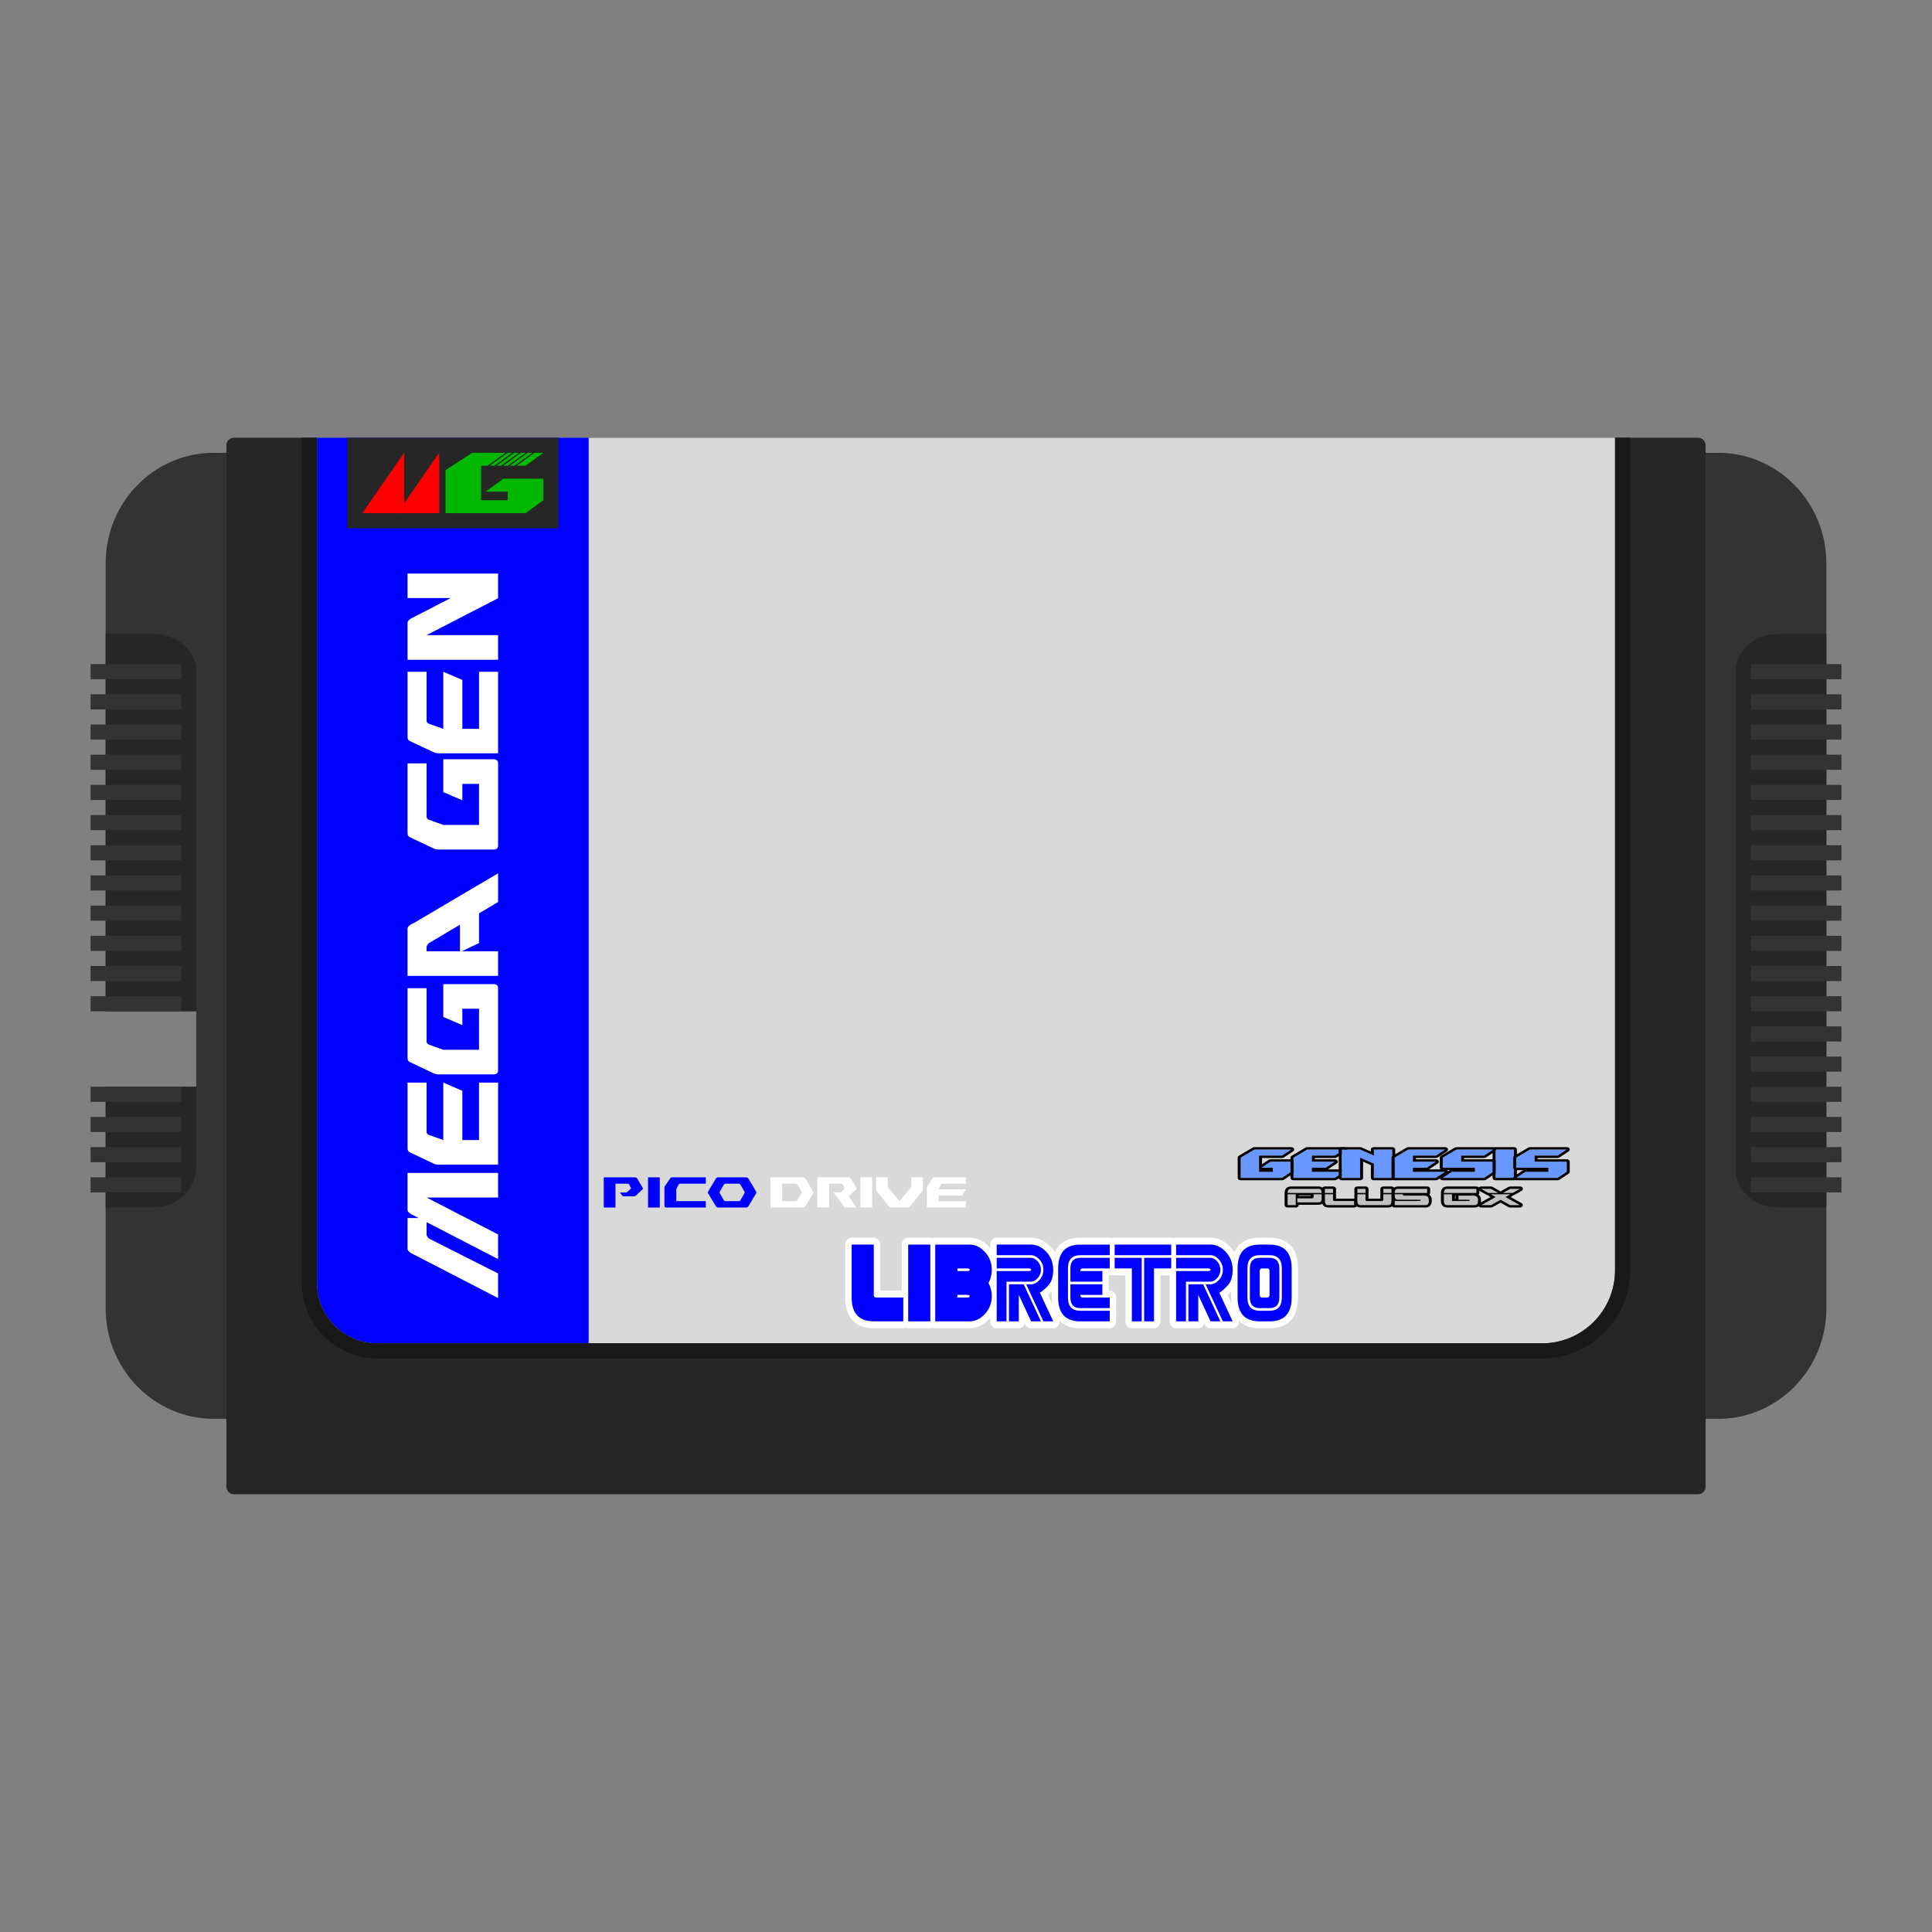 <?xml version="1.0" encoding="UTF-8" standalone="no"?>
<svg
   xmlns:dc="http://purl.org/dc/elements/1.1/"
   xmlns:cc="http://creativecommons.org/ns#"
   xmlns:rdf="http://www.w3.org/1999/02/22-rdf-syntax-ns#"
   xmlns:svg="http://www.w3.org/2000/svg"
   xmlns="http://www.w3.org/2000/svg"
   xmlns:sodipodi="http://sodipodi.sourceforge.net/DTD/sodipodi-0.dtd"
   xmlns:inkscape="http://www.inkscape.org/namespaces/inkscape"
   viewBox="0 0 341.333 341.333"
   height="256"
   width="256"
   xml:space="preserve"
   id="svg2"
   version="1.1"
   sodipodi:docname="Sega - Mega Drive - Genesis-content (J).svg"
   inkscape:version="0.92.2 (5c3e80d, 2017-08-06)"><rect x="0" y="0" width="341.333" height="341.333" fill="#808080" stroke="none"/><sodipodi:namedview
     pagecolor="#ffffff"
     bordercolor="#666666"
     borderopacity="1"
     objecttolerance="10"
     gridtolerance="10"
     guidetolerance="10"
     inkscape:pageopacity="0"
     inkscape:pageshadow="2"
     inkscape:window-width="1024"
     inkscape:window-height="705"
     id="namedview187"
     showgrid="false"
     inkscape:pagecheckerboard="true"
     inkscape:zoom="0.69140623"
     inkscape:cx="-96.180795"
     inkscape:cy="170.66667"
     inkscape:window-x="-8"
     inkscape:window-y="-8"
     inkscape:window-maximized="1"
     inkscape:current-layer="svg2" /><defs
     id="defs6"><clipPath
       id="clipPath18"
       clipPathUnits="userSpaceOnUse"><path
         id="path16"
         d="M 0,256 H 256 V 0 H 0 Z" /></clipPath><clipPath
       id="clipPath26"
       clipPathUnits="userSpaceOnUse"><path
         id="path24"
         d="M 4,206 H 252 V 50 H 4 Z" /></clipPath></defs><path
     id="path38"
     style="fill:#333333;fill-opacity:1;fill-rule:nonzero;stroke:none;stroke-width:1.333"
     d="M 303.567,80 H 37.766 c -10.548,0 -19.099,8.741 -19.099,19.524 v 79.143 h 16 V 192 h -16 v 39.143 c 0,10.783 8.551,19.524 19.099,19.524 H 303.567 c 10.548,0 19.1,-8.741 19.1,-19.524 V 99.524 c 0,-10.783 -8.552,-19.524 -19.1,-19.524"
     inkscape:connector-curvature="0" /><path
     id="path42"
     style="fill:#262626;fill-opacity:1;fill-rule:nonzero;stroke:none;stroke-width:1.333"
     d="M 300,264 H 41.333 c -0.736,0 -1.333,-0.597 -1.333,-1.333 V 78.667 c 0,-0.736 0.597,-1.333 1.333,-1.333 h 258.667 c 0.736,0 1.333,0.597 1.333,1.333 V 262.667 c 0,0.736 -0.597,1.333 -1.333,1.333"
     inkscape:connector-curvature="0" /><path
     id="path46"
     style="fill:#d9d9d9;fill-opacity:1;fill-rule:nonzero;stroke:none;stroke-width:1.333;font-variant-east_asian:normal;opacity:1;vector-effect:none;stroke-linecap:butt;stroke-linejoin:miter;stroke-miterlimit:4;stroke-dasharray:none;stroke-dashoffset:0;stroke-opacity:1"
     d="M 272.437,237.333 H 66.667 c -5.892,0 -10.667,-4.776 -10.667,-10.667 V 77.333 H 285.334 V 224.436 c 0,7.123 -5.775,12.897 -12.897,12.897"
     inkscape:connector-curvature="0" /><path
     id="path50"
     style="fill:#262626;fill-opacity:1;fill-rule:nonzero;stroke:none;stroke-width:1.333"
     d="m 322.667,112 h -8.471 c -4.159,0 -7.529,2.935 -7.529,6.556 v 88.221 c 0,3.621 3.371,6.556 7.529,6.556 h 8.471 z"
     inkscape:connector-curvature="0" /><path
     inkscape:connector-curvature="0"
     d="m 325.333,120 h -16 v -2.667 h 16 z"
     style="fill:#333333;fill-opacity:1;fill-rule:nonzero;stroke:none;stroke-width:1.333"
     id="path52" /><path
     inkscape:connector-curvature="0"
     d="m 325.333,125.333 h -16 v -2.667 h 16 z"
     style="fill:#333333;fill-opacity:1;fill-rule:nonzero;stroke:none;stroke-width:1.333"
     id="path54" /><path
     inkscape:connector-curvature="0"
     d="m 325.333,130.667 h -16 V 128 h 16 z"
     style="fill:#333333;fill-opacity:1;fill-rule:nonzero;stroke:none;stroke-width:1.333"
     id="path56" /><path
     inkscape:connector-curvature="0"
     d="m 325.333,136 h -16 v -2.667 h 16 z"
     style="fill:#333333;fill-opacity:1;fill-rule:nonzero;stroke:none;stroke-width:1.333"
     id="path58" /><path
     inkscape:connector-curvature="0"
     d="m 325.333,141.333 h -16 v -2.667 h 16 z"
     style="fill:#333333;fill-opacity:1;fill-rule:nonzero;stroke:none;stroke-width:1.333"
     id="path60" /><path
     inkscape:connector-curvature="0"
     d="m 325.333,146.667 h -16 V 144 h 16 z"
     style="fill:#333333;fill-opacity:1;fill-rule:nonzero;stroke:none;stroke-width:1.333"
     id="path62" /><path
     inkscape:connector-curvature="0"
     d="m 325.333,152 h -16 v -2.667 h 16 z"
     style="fill:#333333;fill-opacity:1;fill-rule:nonzero;stroke:none;stroke-width:1.333"
     id="path64" /><path
     inkscape:connector-curvature="0"
     d="m 325.333,157.333 h -16 v -2.667 h 16 z"
     style="fill:#333333;fill-opacity:1;fill-rule:nonzero;stroke:none;stroke-width:1.333"
     id="path66" /><path
     inkscape:connector-curvature="0"
     d="m 325.333,162.667 h -16 V 160 h 16 z"
     style="fill:#333333;fill-opacity:1;fill-rule:nonzero;stroke:none;stroke-width:1.333"
     id="path68" /><path
     inkscape:connector-curvature="0"
     d="m 325.333,168 h -16 v -2.667 h 16 z"
     style="fill:#333333;fill-opacity:1;fill-rule:nonzero;stroke:none;stroke-width:1.333"
     id="path70" /><path
     inkscape:connector-curvature="0"
     d="m 325.333,173.333 h -16 v -2.667 h 16 z"
     style="fill:#333333;fill-opacity:1;fill-rule:nonzero;stroke:none;stroke-width:1.333"
     id="path72" /><path
     inkscape:connector-curvature="0"
     d="m 325.333,178.667 h -16 V 176 h 16 z"
     style="fill:#333333;fill-opacity:1;fill-rule:nonzero;stroke:none;stroke-width:1.333"
     id="path74" /><path
     inkscape:connector-curvature="0"
     d="m 325.333,184 h -16 v -2.667 h 16 z"
     style="fill:#333333;fill-opacity:1;fill-rule:nonzero;stroke:none;stroke-width:1.333"
     id="path76" /><path
     inkscape:connector-curvature="0"
     d="m 325.333,189.333 h -16 v -2.667 h 16 z"
     style="fill:#333333;fill-opacity:1;fill-rule:nonzero;stroke:none;stroke-width:1.333"
     id="path78" /><path
     inkscape:connector-curvature="0"
     d="m 325.333,194.667 h -16 V 192 h 16 z"
     style="fill:#333333;fill-opacity:1;fill-rule:nonzero;stroke:none;stroke-width:1.333"
     id="path80" /><path
     inkscape:connector-curvature="0"
     d="m 325.333,200 h -16 v -2.667 h 16 z"
     style="fill:#333333;fill-opacity:1;fill-rule:nonzero;stroke:none;stroke-width:1.333"
     id="path82" /><path
     inkscape:connector-curvature="0"
     d="m 325.333,205.333 h -16 v -2.667 h 16 z"
     style="fill:#333333;fill-opacity:1;fill-rule:nonzero;stroke:none;stroke-width:1.333"
     id="path84" /><path
     inkscape:connector-curvature="0"
     d="m 325.333,210.667 h -16 V 208 h 16 z"
     style="fill:#333333;fill-opacity:1;fill-rule:nonzero;stroke:none;stroke-width:1.333"
     id="path86" /><path
     id="path90"
     style="fill:#262626;fill-opacity:1;fill-rule:nonzero;stroke:none;stroke-width:1.333"
     d="M 34.667,178.667 V 118.52 c 0,-3.601 -3.371,-6.52 -7.529,-6.52 h -8.471 v 66.667 z"
     inkscape:connector-curvature="0" /><path
     id="path94"
     style="fill:#262626;fill-opacity:1;fill-rule:nonzero;stroke:none;stroke-width:1.333"
     d="m 18.667,192 v 21.333 h 8.471 c 4.159,0 7.529,-3.269 7.529,-7.301 V 192 Z"
     inkscape:connector-curvature="0" /><path
     inkscape:connector-curvature="0"
     d="M 32,120 H 16 v -2.667 h 16 z"
     style="fill:#333333;fill-opacity:1;fill-rule:nonzero;stroke:none;stroke-width:1.333"
     id="path96" /><path
     inkscape:connector-curvature="0"
     d="M 32,125.333 H 16 v -2.667 h 16 z"
     style="fill:#333333;fill-opacity:1;fill-rule:nonzero;stroke:none;stroke-width:1.333"
     id="path98" /><path
     inkscape:connector-curvature="0"
     d="M 32,130.667 H 16 V 128 h 16 z"
     style="fill:#333333;fill-opacity:1;fill-rule:nonzero;stroke:none;stroke-width:1.333"
     id="path100" /><path
     inkscape:connector-curvature="0"
     d="M 32,136 H 16 v -2.667 h 16 z"
     style="fill:#333333;fill-opacity:1;fill-rule:nonzero;stroke:none;stroke-width:1.333"
     id="path102" /><path
     inkscape:connector-curvature="0"
     d="M 32,141.333 H 16 v -2.667 h 16 z"
     style="fill:#333333;fill-opacity:1;fill-rule:nonzero;stroke:none;stroke-width:1.333"
     id="path104" /><path
     inkscape:connector-curvature="0"
     d="M 32,146.667 H 16 V 144 h 16 z"
     style="fill:#333333;fill-opacity:1;fill-rule:nonzero;stroke:none;stroke-width:1.333"
     id="path106" /><path
     inkscape:connector-curvature="0"
     d="M 32,152 H 16 v -2.667 h 16 z"
     style="fill:#333333;fill-opacity:1;fill-rule:nonzero;stroke:none;stroke-width:1.333"
     id="path108" /><path
     inkscape:connector-curvature="0"
     d="M 32,157.333 H 16 v -2.667 h 16 z"
     style="fill:#333333;fill-opacity:1;fill-rule:nonzero;stroke:none;stroke-width:1.333"
     id="path110" /><path
     inkscape:connector-curvature="0"
     d="M 32,162.667 H 16 V 160 h 16 z"
     style="fill:#333333;fill-opacity:1;fill-rule:nonzero;stroke:none;stroke-width:1.333"
     id="path112" /><path
     inkscape:connector-curvature="0"
     d="M 32,168 H 16 v -2.667 h 16 z"
     style="fill:#333333;fill-opacity:1;fill-rule:nonzero;stroke:none;stroke-width:1.333"
     id="path114" /><path
     inkscape:connector-curvature="0"
     d="M 32,173.333 H 16 v -2.667 h 16 z"
     style="fill:#333333;fill-opacity:1;fill-rule:nonzero;stroke:none;stroke-width:1.333"
     id="path116" /><path
     inkscape:connector-curvature="0"
     d="M 32,178.667 H 16 V 176 h 16 z"
     style="fill:#333333;fill-opacity:1;fill-rule:nonzero;stroke:none;stroke-width:1.333"
     id="path118" /><path
     inkscape:connector-curvature="0"
     d="M 32,194.667 H 16 V 192 h 16 z"
     style="fill:#333333;fill-opacity:1;fill-rule:nonzero;stroke:none;stroke-width:1.333"
     id="path120" /><path
     inkscape:connector-curvature="0"
     d="M 32,200 H 16 v -2.667 h 16 z"
     style="fill:#333333;fill-opacity:1;fill-rule:nonzero;stroke:none;stroke-width:1.333"
     id="path122" /><path
     inkscape:connector-curvature="0"
     d="M 32,205.333 H 16 v -2.667 h 16 z"
     style="fill:#333333;fill-opacity:1;fill-rule:nonzero;stroke:none;stroke-width:1.333"
     id="path124" /><path
     inkscape:connector-curvature="0"
     d="M 32,210.667 H 16 V 208 h 16 z"
     style="fill:#333333;fill-opacity:1;fill-rule:nonzero;stroke:none;stroke-width:1.333"
     id="path126" /><path
     id="path130"
     style="fill:#0000ff;fill-opacity:1;fill-rule:nonzero;stroke:none;stroke-width:1.333"
     d="M 104,237.333 H 66.667 c -5.891,0 -10.667,-4.776 -10.667,-10.667 V 77.333 H 104 Z"
     inkscape:connector-curvature="0" /><path
     id="path134"
     style="fill:#ffffff;fill-opacity:1;fill-rule:nonzero;stroke:none;stroke-width:1.333"
     d="m 185.812,228.16 v 1.079 c 0,0.38 0.031,0.732 0.072,1.075 l -0.711,-1.525 c 0.201,-0.176 0.419,-0.4 0.639,-0.628 m 31.701,0 v 1.079 c 0,0.38 0.031,0.732 0.073,1.075 l -0.711,-1.525 c 0.2,-0.176 0.419,-0.4 0.637,-0.628 m 6.779,-9.493 h -1.737 c -2.215,0 -3.732,0.915 -4.487,2.592 -0.197,-0.324 -0.427,-0.632 -0.695,-0.923 -1.023,-1.108 -2.201,-1.669 -3.504,-1.669 h -6.079 c -0.155,0 -0.301,0.035 -0.435,0.095 -0.135,-0.06 -0.28,-0.095 -0.435,-0.095 h -9.988 c -0.155,0 -0.3,0.035 -0.435,0.095 -0.133,-0.06 -0.28,-0.095 -0.435,-0.095 h -5.211 c -2.215,0 -3.732,0.915 -4.487,2.592 -0.199,-0.324 -0.428,-0.632 -0.696,-0.923 -1.023,-1.108 -2.201,-1.669 -3.503,-1.669 h -6.08 c -0.625,0 -1.133,0.547 -1.133,1.22 v 0.632 c -0.051,-0.059 -0.087,-0.125 -0.14,-0.183 -1.023,-1.108 -2.201,-1.669 -3.504,-1.669 h -6.08 c -0.153,0 -0.3,0.035 -0.433,0.095 -0.135,-0.06 -0.28,-0.095 -0.435,-0.095 h -3.908 c -0.627,0 -1.133,0.547 -1.133,1.22 v 8.132 h -3.813 v -8.132 c 0,-0.673 -0.507,-1.22 -1.133,-1.22 h -3.908 c -0.625,0 -1.133,0.547 -1.133,1.22 v 9.352 c 0,3.5 1.791,5.428 5.041,5.428 h 5.212 c 0.153,0 0.3,-0.035 0.433,-0.095 0.135,0.06 0.28,0.095 0.435,0.095 h 3.908 c 0.155,0 0.3,-0.035 0.435,-0.095 0.133,0.06 0.28,0.095 0.433,0.095 h 6.08 c 1.303,0 2.481,-0.561 3.504,-1.669 0.053,-0.057 0.089,-0.124 0.14,-0.183 v 0.632 c 0,0.673 0.508,1.22 1.133,1.22 h 1.737 c 0.075,0 0.147,-0.008 0.217,-0.023 0.069,0.015 0.143,0.023 0.217,0.023 h 1.736 c 0.505,0 0.932,-0.355 1.079,-0.845 l 0.08,0.171 c 0.192,0.413 0.584,0.675 1.013,0.675 h 1.737 c 0.073,0 0.145,-0.008 0.217,-0.023 0.071,0.015 0.143,0.023 0.216,0.023 h 1.737 c 0.393,0 0.759,-0.219 0.964,-0.579 0.132,-0.229 0.177,-0.493 0.156,-0.753 0.852,0.869 2.079,1.332 3.657,1.332 h 5.211 c 0.627,0 1.133,-0.547 1.133,-1.22 v -1.871 c 0,-0.083 -0.029,-0.155 -0.044,-0.233 0.015,-0.079 0.044,-0.151 0.044,-0.233 v -1.871 c 0,-0.673 -0.507,-1.22 -1.133,-1.22 h -0.169 v -1.119 c 0,-0.083 -0.029,-0.155 -0.044,-0.233 0.015,-0.079 0.044,-0.151 0.044,-0.233 v -1.119 h 0.169 c 0.155,0 0.301,-0.035 0.435,-0.095 0.135,0.06 0.28,0.095 0.435,0.095 h 1.907 v 8.132 c 0,0.673 0.508,1.22 1.133,1.22 h 1.737 c 0.073,0 0.147,-0.008 0.216,-0.023 0.071,0.015 0.144,0.023 0.217,0.023 h 1.737 c 0.625,0 1.133,-0.547 1.133,-1.22 v -8.132 h 1.643 v 8.132 c 0,0.673 0.507,1.22 1.133,1.22 h 1.736 c 0.075,0 0.147,-0.008 0.217,-0.023 0.071,0.015 0.143,0.023 0.217,0.023 h 1.737 c 0.504,0 0.932,-0.355 1.079,-0.845 l 0.079,0.171 c 0.192,0.413 0.585,0.675 1.013,0.675 h 1.737 c 0.073,0 0.147,-0.008 0.217,-0.023 0.071,0.015 0.144,0.023 0.217,0.023 h 1.737 c 0.392,0 0.757,-0.219 0.964,-0.579 0.131,-0.229 0.177,-0.493 0.155,-0.753 0.852,0.869 2.079,1.332 3.657,1.332 h 1.737 c 3.251,0 5.041,-1.928 5.041,-5.428 v -5.144 c 0,-3.5 -1.791,-5.428 -5.041,-5.428"
     inkscape:connector-curvature="0" /><path
     id="path138"
     style="fill:#0000ff;fill-opacity:1;fill-rule:nonzero;stroke:none;stroke-width:1.333"
     d="m 183.905,233.447 h -1.737 l -2.171,-4.676 v 4.676 h -1.737 v -6.547 h 2.605 z m 0,-9.119 c 0,0.583 -0.191,1.079 -0.572,1.489 -0.381,0.411 -0.769,0.616 -1.165,0.616 h -4.343 v 7.013 h -1.737 v -8.884 h 5.645 c 0.291,0 0.435,-0.079 0.435,-0.235 0,-0.156 -0.144,-0.233 -0.435,-0.233 h -5.645 v -1.871 h 6.08 c 0.396,0 0.784,0.208 1.165,0.624 0.381,0.416 0.572,0.909 0.572,1.48 m 2.172,0 c 0,1.227 -0.292,2.155 -0.876,2.783 -0.584,0.629 -1.079,1.052 -1.484,1.271 l 2.36,5.065 h -1.737 l -3.04,-6.547 h 0.868 c 0.512,0 1.001,-0.252 1.469,-0.756 0.468,-0.504 0.703,-1.109 0.703,-1.816 0,-0.696 -0.235,-1.299 -0.703,-1.808 -0.468,-0.509 -0.957,-0.763 -1.469,-0.763 h -6.08 v -1.871 h 6.08 c 0.995,0 1.895,0.436 2.7,1.309 0.805,0.872 1.209,1.917 1.209,3.132"
     inkscape:connector-curvature="0" /><path
     id="path142"
     style="fill:#0000ff;fill-opacity:1;fill-rule:nonzero;stroke:none;stroke-width:1.333"
     d="m 186.945,224.095 c 0,-2.805 1.303,-4.208 3.908,-4.208 h 5.212 v 1.871 h -5.212 c -1.447,0 -2.171,0.779 -2.171,2.337 v 5.144 c 0,1.559 0.724,2.337 2.171,2.337 h 5.212 v 1.871 h -5.212 c -2.605,0 -3.908,-1.403 -3.908,-4.208 z"
     inkscape:connector-curvature="0" /><path
     id="path146"
     style="fill:#0000ff;fill-opacity:1;fill-rule:nonzero;stroke:none;stroke-width:1.333"
     d="m 189.116,226.433 v -2.337 c 0,-1.248 0.579,-1.871 1.737,-1.871 h 5.211 v 1.871 h -4.776 c -0.291,0 -0.435,0.155 -0.435,0.467 h 3.908 v 1.871 z"
     inkscape:connector-curvature="0" /><path
     id="path150"
     style="fill:#0000ff;fill-opacity:1;fill-rule:nonzero;stroke:none;stroke-width:1.333"
     d="m 189.116,226.9 h 5.645 v 1.871 h -3.908 c 0,0.312 0.144,0.468 0.435,0.468 h 4.776 v 1.869 h -5.211 c -1.159,0 -1.737,-0.623 -1.737,-1.869 z"
     inkscape:connector-curvature="0" /><path
     id="path154"
     style="fill:#0000ff;fill-opacity:1;fill-rule:nonzero;stroke:none;stroke-width:1.333"
     d="m 202.144,222.225 h 4.777 v 1.871 h -3.04 v 9.352 h -1.737 z m -0.435,0 v 11.223 h -1.737 v -9.352 h -3.039 v -1.871 z m 5.212,-0.468 h -9.988 v -1.871 h 9.988 z"
     inkscape:connector-curvature="0" /><path
     id="path158"
     style="fill:#0000ff;fill-opacity:1;fill-rule:nonzero;stroke:none;stroke-width:1.333"
     d="m 215.607,233.447 h -1.737 l -2.171,-4.676 v 4.676 h -1.737 v -6.547 h 2.605 z m 0,-9.119 c 0,0.583 -0.191,1.079 -0.572,1.489 -0.381,0.411 -0.769,0.616 -1.165,0.616 h -4.343 v 7.013 h -1.737 v -8.884 h 5.645 c 0.291,0 0.435,-0.079 0.435,-0.235 0,-0.156 -0.144,-0.233 -0.435,-0.233 h -5.645 v -1.871 h 6.08 c 0.396,0 0.784,0.208 1.165,0.624 0.381,0.416 0.572,0.909 0.572,1.48 m 2.172,0 c 0,1.227 -0.292,2.155 -0.876,2.783 -0.584,0.629 -1.079,1.052 -1.484,1.271 l 2.36,5.065 h -1.737 l -3.04,-6.547 h 0.868 c 0.512,0 1.001,-0.252 1.469,-0.756 0.468,-0.504 0.703,-1.109 0.703,-1.816 0,-0.696 -0.235,-1.299 -0.703,-1.808 -0.468,-0.509 -0.957,-0.763 -1.469,-0.763 h -6.08 v -1.871 h 6.08 c 0.995,0 1.895,0.436 2.7,1.309 0.805,0.872 1.209,1.917 1.209,3.132"
     inkscape:connector-curvature="0" /><path
     id="path162"
     style="fill:#0000ff;fill-opacity:1;fill-rule:nonzero;stroke:none;stroke-width:1.333"
     d="m 224.292,224.562 c 0,-0.312 -0.145,-0.468 -0.435,-0.468 h -0.868 c -0.289,0 -0.435,0.156 -0.435,0.468 v 4.208 c 0,0.312 0.145,0.468 0.435,0.468 h 0.868 c 0.289,0 0.435,-0.156 0.435,-0.468 z m 1.737,-0.468 v 5.144 c 0,1.247 -0.579,1.871 -1.737,1.871 h -1.737 c -1.157,0 -1.737,-0.624 -1.737,-1.871 v -5.144 c 0,-1.247 0.58,-1.869 1.737,-1.869 h 1.737 c 1.159,0 1.737,0.623 1.737,1.869 m 0.435,0 c 0,-1.559 -0.724,-2.337 -2.172,-2.337 h -1.737 c -1.448,0 -2.171,0.779 -2.171,2.337 v 5.144 c 0,1.559 0.723,2.337 2.171,2.337 h 1.737 c 1.448,0 2.172,-0.779 2.172,-2.337 z m 1.736,0 v 5.144 c 0,2.805 -1.303,4.208 -3.908,4.208 h -1.737 c -2.605,0 -3.908,-1.403 -3.908,-4.208 v -5.144 c 0,-2.805 1.303,-4.208 3.908,-4.208 h 1.737 c 2.605,0 3.908,1.403 3.908,4.208"
     inkscape:connector-curvature="0" /><path
     id="path166"
     style="fill:#0000ff;fill-opacity:1;fill-rule:nonzero;stroke:none;stroke-width:1.333"
     d="m 154.809,229.238 c -0.289,0 -0.435,-0.156 -0.435,-0.468 v -8.884 h -3.908 v 9.352 c 0,2.805 1.303,4.208 3.908,4.208 h 5.212 v -4.208 z"
     inkscape:connector-curvature="0" /><path
     inkscape:connector-curvature="0"
     d="m 160.453,233.447 h 3.908 v -13.56 h -3.908 z"
     style="fill:#0000ff;fill-opacity:1;fill-rule:nonzero;stroke:none;stroke-width:1.333"
     id="path168" /><path
     id="path172"
     style="fill:#0000ff;fill-opacity:1;fill-rule:nonzero;stroke:none;stroke-width:1.333"
     d="m 170.876,224.562 h -1.737 v -0.468 h 1.737 c 0.289,0 0.435,0.079 0.435,0.235 0,0.156 -0.145,0.233 -0.435,0.233 m 0,4.676 h -1.737 v -0.468 h 1.737 c 0.289,0 0.435,0.079 0.435,0.235 0,0.156 -0.145,0.233 -0.435,0.233 m 4.343,-4.909 c 0,-1.216 -0.403,-2.26 -1.209,-3.133 -0.805,-0.873 -1.705,-1.309 -2.699,-1.309 h -6.08 v 13.56 h 6.08 c 0.993,0 1.893,-0.436 2.699,-1.309 0.807,-0.872 1.209,-1.917 1.209,-3.132 0,-0.884 -0.197,-1.657 -0.593,-2.323 0.396,-0.665 0.593,-1.449 0.593,-2.353"
     inkscape:connector-curvature="0" /><path
     inkscape:connector-curvature="0"
     d="M 98.667,93.333 H 61.333 V 77.333 h 37.333 z"
     style="fill:#262626;fill-opacity:1;fill-rule:nonzero;stroke:none;stroke-width:1.333"
     id="path174" /><path
     id="path178"
     style="fill:#ff0000;fill-opacity:1;fill-rule:nonzero;stroke:none;stroke-width:1.333"
     d="M 71.398,80 V 90.667 H 64 Z"
     inkscape:connector-curvature="0" /><path
     id="path182"
     style="fill:#ff0000;fill-opacity:1;fill-rule:nonzero;stroke:none;stroke-width:1.333"
     d="M 77.588,80 V 90.667 H 70.191 Z"
     inkscape:connector-curvature="0" /><path
     id="path186"
     style="fill:#00b800;fill-opacity:1;fill-rule:nonzero;stroke:none;stroke-width:1.333"
     d="m 91.661,80 h -0.804 l -3.143,2.285 h 0.803 z"
     inkscape:connector-curvature="0" /><path
     id="path190"
     style="fill:#00b800;fill-opacity:1;fill-rule:nonzero;stroke:none;stroke-width:1.333"
     d="m 92.847,80 h -0.804 l -3.143,2.285 h 0.803 z"
     inkscape:connector-curvature="0" /><path
     id="path194"
     style="fill:#00b800;fill-opacity:1;fill-rule:nonzero;stroke:none;stroke-width:1.333"
     d="m 89.672,80 -3.144,2.285 h 0.804 l 3.144,-2.285 z"
     inkscape:connector-curvature="0" /><path
     id="path198"
     style="fill:#00b800;fill-opacity:1;fill-rule:nonzero;stroke:none;stroke-width:1.333"
     d="m 85.783,86.857 h 3.929 v 1.524 h -4.715 v -6.096 h 1.148 l 3.144,-2.285 h -5.864 l -4.716,3.048 v 7.619 h 14.147 l 3.143,-2.285 V 84.572 h -7.072 z"
     inkscape:connector-curvature="0" /><path
     id="path202"
     style="fill:#00b800;fill-opacity:1;fill-rule:nonzero;stroke:none;stroke-width:1.333"
     d="m 94.033,80 h -0.804 l -3.143,2.285 h 0.803 z"
     inkscape:connector-curvature="0" /><path
     id="path206"
     style="fill:#00b800;fill-opacity:1;fill-rule:nonzero;stroke:none;stroke-width:1.333"
     d="m 96,80 h -1.585 l -3.143,2.285 h 1.584 z"
     inkscape:connector-curvature="0" /><path
     id="path210"
     style="fill:#c2c2c2;fill-opacity:1;fill-rule:nonzero;stroke:none;stroke-width:1.333"
     d="m 229.205,212.432 v -0.717 h 2.581 c 0.191,0 0.285,-0.079 0.285,-0.239 v -0.479 h 1.435 v 0.717 c 0,0.479 -0.192,0.717 -0.575,0.717 z m -1.72,-1.435 h 1.433 v 1.913 h -1.433 z m 0,-0.239 c 0,-0.479 0.191,-0.717 0.573,-0.717 h 4.873 c 0.383,0 0.575,0.239 0.575,0.717 z"
     inkscape:connector-curvature="0" /><path
     inkscape:connector-curvature="0"
     d="m 229.447,211.181 h 2.097 v 0.109 h -2.097 z m 3.485,-1.564 h -4.873 c -0.259,0 -1.101,0.083 -1.101,1.141 0,0.041 0.007,0.081 0.021,0.119 -0.015,0.039 -0.021,0.079 -0.021,0.12 v 1.913 c 0,0.233 0.236,0.423 0.528,0.423 h 1.433 c 0.292,0 0.528,-0.189 0.528,-0.423 v -0.056 h 3.485 c 0.259,0 1.101,-0.081 1.101,-1.14 v -0.717 c 0,-0.041 -0.007,-0.081 -0.021,-0.12 0.015,-0.037 0.021,-0.077 0.021,-0.119 0,-1.059 -0.843,-1.141 -1.101,-1.141 m -4.013,3.293 h -1.433 v -1.913 h 1.433 z m 4.587,-1.913 v 0.717 c 0,0.479 -0.191,0.717 -0.573,0.717 h -3.727 v -0.717 h 2.58 c 0.192,0 0.287,-0.08 0.287,-0.239 v -0.479 h 1.433 M 232.932,210.04 c 0.383,0 0.573,0.24 0.573,0.719 h -6.02 c 0,-0.479 0.191,-0.719 0.573,-0.719 h 4.873"
     style="fill:#000000;fill-opacity:1;fill-rule:nonzero;stroke:none;stroke-width:1.333"
     id="path212" /><path
     id="path216"
     style="fill:#c2c2c2;fill-opacity:1;fill-rule:nonzero;stroke:none;stroke-width:1.333"
     d="m 234.653,212.91 c -0.383,0 -0.573,-0.239 -0.573,-0.717 v -1.196 h 1.433 v 0.956 c 0,0.16 0.095,0.24 0.287,0.24 h 3.44 v 0.717 z m 0.86,-2.152 h -1.433 v -0.719 h 1.433 z"
     inkscape:connector-curvature="0" /><path
     id="path220"
     style="fill:#000000;fill-opacity:1;fill-rule:nonzero;stroke:none;stroke-width:1.333"
     d="m 235.513,209.617 h -1.433 c -0.292,0 -0.528,0.189 -0.528,0.423 v 0.719 c 0,0.041 0.007,0.081 0.021,0.119 -0.015,0.039 -0.021,0.079 -0.021,0.12 v 1.196 c 0,1.057 0.843,1.14 1.101,1.14 h 4.587 c 0.292,0 0.528,-0.189 0.528,-0.423 v -0.717 c 0,-0.235 -0.236,-0.424 -0.528,-0.424 h -3.199 v -0.772 c 0,-0.041 -0.008,-0.081 -0.021,-0.12 0.013,-0.037 0.021,-0.077 0.021,-0.119 v -0.719 c 0,-0.233 -0.236,-0.423 -0.528,-0.423 m 0,1.38 v 0.956 c 0,0.16 0.095,0.24 0.287,0.24 h 3.44 v 0.717 h -4.587 c -0.383,0 -0.573,-0.24 -0.573,-0.717 v -1.196 h 1.433 m 0,-0.239 h -1.433 v -0.719 h 1.433 z"
     inkscape:connector-curvature="0" /><path
     inkscape:connector-curvature="0"
     d="m 244.401,210.04 h 1.433 v 0.719 h -1.433 z m -4.015,2.871 c -0.381,0 -0.573,-0.239 -0.573,-0.717 v -1.196 h 1.433 v 0.956 c 0,0.16 0.096,0.24 0.287,0.24 h 2.581 c 0.191,0 0.287,-0.08 0.287,-0.24 v -0.956 h 1.433 v 1.196 c 0,0.479 -0.192,0.717 -0.573,0.717 z m 0.86,-2.152 h -1.433 V 210.04 h 1.433 z"
     style="fill:#c2c2c2;fill-opacity:1;fill-rule:nonzero;stroke:none;stroke-width:1.333"
     id="path222" /><path
     id="path226"
     style="fill:#000000;fill-opacity:1;fill-rule:nonzero;stroke:none;stroke-width:1.333"
     d="m 245.834,209.617 h -1.433 c -0.292,0 -0.528,0.189 -0.528,0.423 v 0.719 c 0,0.041 0.007,0.081 0.021,0.119 -0.015,0.039 -0.021,0.079 -0.021,0.12 v 0.772 h -2.097 v -0.772 c 0,-0.041 -0.008,-0.081 -0.021,-0.12 0.013,-0.037 0.021,-0.077 0.021,-0.119 v -0.719 c 0,-0.233 -0.237,-0.423 -0.528,-0.423 h -1.435 c -0.291,0 -0.528,0.189 -0.528,0.423 v 0.719 c 0,0.041 0.008,0.081 0.021,0.119 -0.013,0.039 -0.021,0.079 -0.021,0.12 v 1.196 c 0,1.057 0.844,1.14 1.103,1.14 h 4.873 c 0.259,0 1.101,-0.083 1.101,-1.14 v -1.196 c 0,-0.041 -0.008,-0.081 -0.021,-0.12 0.013,-0.037 0.021,-0.077 0.021,-0.119 v -0.719 c 0,-0.233 -0.236,-0.423 -0.528,-0.423 m 0,1.38 v 1.196 c 0,0.477 -0.191,0.717 -0.573,0.717 h -4.873 c -0.383,0 -0.575,-0.24 -0.575,-0.717 v -1.196 h 1.435 v 0.956 c 0,0.16 0.095,0.24 0.285,0.24 h 2.581 c 0.191,0 0.287,-0.08 0.287,-0.24 v -0.956 h 1.433 m -4.587,-0.239 h -1.433 v -0.719 h 1.433 z m 4.587,0 h -1.433 v -0.719 h 1.433 z"
     inkscape:connector-curvature="0" /><path
     id="path230"
     style="fill:#c2c2c2;fill-opacity:1;fill-rule:nonzero;stroke:none;stroke-width:1.333"
     d="m 246.407,211.236 v -0.239 h 1.433 c 0,0.16 0.096,0.239 0.287,0.239 h 3.441 c 0.573,0 0.86,0.24 0.86,0.717 v 0.24 c 0,0.477 -0.192,0.717 -0.575,0.717 h -5.447 v -0.717 h 4.301 c 0.191,0 0.285,-0.04 0.285,-0.12 0,-0.08 -0.095,-0.12 -0.285,-0.12 h -3.728 c -0.383,0 -0.573,-0.239 -0.573,-0.717 m 0,-0.477 c 0,-0.479 0.191,-0.719 0.573,-0.719 h 5.161 v 0.719 z"
     inkscape:connector-curvature="0" /><path
     id="path234"
     style="fill:#000000;fill-opacity:1;fill-rule:nonzero;stroke:none;stroke-width:1.333"
     d="M 252.141,209.617 H 246.98 c -0.257,0 -1.101,0.083 -1.101,1.141 0,0.041 0.008,0.081 0.021,0.119 -0.013,0.039 -0.021,0.079 -0.021,0.12 v 0.239 c 0,0.284 0.061,0.497 0.155,0.657 -0.096,0.077 -0.155,0.183 -0.155,0.3 v 0.717 c 0,0.233 0.236,0.423 0.528,0.423 h 5.448 c 0.257,0 1.101,-0.083 1.101,-1.14 v -0.24 c 0,-0.393 -0.157,-0.699 -0.443,-0.895 0.096,-0.076 0.156,-0.183 0.156,-0.3 v -0.719 c 0,-0.233 -0.236,-0.423 -0.528,-0.423 m -4.301,1.38 c 0,0.16 0.096,0.239 0.287,0.239 h 3.441 c 0.573,0 0.86,0.24 0.86,0.717 v 0.24 c 0,0.477 -0.192,0.717 -0.573,0.717 h -5.448 v -0.717 h 4.301 c 0.191,0 0.287,-0.04 0.287,-0.12 0,-0.08 -0.096,-0.12 -0.287,-0.12 h -3.728 c -0.381,0 -0.573,-0.239 -0.573,-0.717 v -0.239 H 247.84 m 4.301,-0.957 v 0.719 h -5.735 c 0,-0.479 0.192,-0.719 0.573,-0.719 h 5.161"
     inkscape:connector-curvature="0" /><path
     id="path238"
     style="fill:#c2c2c2;fill-opacity:1;fill-rule:nonzero;stroke:none;stroke-width:1.333"
     d="m 255.099,212.193 v -1.196 h 1.433 v 1.196 h 2.868 c 0.191,0 0.285,-0.04 0.285,-0.12 0,-0.079 -0.095,-0.12 -0.285,-0.12 h -1.721 v -0.717 h 2.581 c 0.573,0 0.86,0.24 0.86,0.717 v 0.24 c 0,0.479 -0.192,0.717 -0.575,0.717 h -4.873 c -0.383,0 -0.573,-0.239 -0.573,-0.717 m 0,-1.435 c 0,-0.479 0.191,-0.717 0.573,-0.717 h 5.161 v 0.717 z"
     inkscape:connector-curvature="0" /><path
     id="path242"
     style="fill:#000000;fill-opacity:1;fill-rule:nonzero;stroke:none;stroke-width:1.333"
     d="m 257.06,211.182 h 0.095 c -0.003,0.017 -0.004,0.036 -0.004,0.055 v 0.533 h -0.091 z m 3.773,-1.564 h -5.161 c -0.259,0 -1.101,0.083 -1.101,1.141 0,0.041 0.007,0.081 0.021,0.119 -0.015,0.039 -0.021,0.079 -0.021,0.12 v 1.196 c 0,1.057 0.843,1.14 1.101,1.14 h 4.873 c 0.259,0 1.101,-0.083 1.101,-1.14 v -0.24 c 0,-0.393 -0.156,-0.699 -0.443,-0.895 0.097,-0.076 0.157,-0.183 0.157,-0.3 v -0.719 c 0,-0.233 -0.237,-0.423 -0.528,-0.423 m -4.301,1.38 v 1.196 h 2.867 c 0.192,0 0.287,-0.04 0.287,-0.12 0,-0.08 -0.095,-0.12 -0.287,-0.12 h -1.72 v -0.717 h 2.58 c 0.575,0 0.86,0.24 0.86,0.717 v 0.24 c 0,0.477 -0.191,0.716 -0.573,0.716 h -4.873 c -0.383,0 -0.573,-0.239 -0.573,-0.716 v -1.196 h 1.433 m 4.301,-0.957 v 0.719 h -5.735 c 0,-0.479 0.191,-0.719 0.573,-0.719 h 5.161"
     inkscape:connector-curvature="0" /><path
     id="path246"
     style="fill:#c2c2c2;fill-opacity:1;fill-rule:nonzero;stroke:none;stroke-width:1.333"
     d="m 266.813,210.041 h 1.72 l -1.279,0.719 h -1.716 z m -0.017,2.869 -1.683,-0.945 -1.684,0.945 h -1.719 l 2.543,-1.431 -0.856,-0.481 h 3.432 l -0.856,0.481 2.543,1.431 z m -3.825,-2.151 -1.277,-0.719 h 1.72 l 1.273,0.719 z"
     inkscape:connector-curvature="0" /><path
     id="path250"
     style="fill:#000000;fill-opacity:1;fill-rule:nonzero;stroke:none;stroke-width:1.333"
     d="m 266.829,211.42 h 0.005 z m 1.704,-0.957 h 0.005 z m 0,-0.845 h -1.72 c -0.108,0 -0.215,0.027 -0.304,0.077 l -1.273,0.717 c -0.048,0.027 -0.089,0.06 -0.123,0.096 -0.033,-0.036 -0.075,-0.069 -0.123,-0.096 l -1.273,-0.717 c -0.089,-0.051 -0.195,-0.077 -0.304,-0.077 h -1.72 c -0.231,0 -0.435,0.12 -0.504,0.296 -0.069,0.176 0.012,0.367 0.201,0.473 l 1.277,0.717 c 0.075,0.043 0.163,0.068 0.253,0.075 0.037,0.065 0.096,0.121 0.172,0.164 l 0.241,0.136 -1.928,1.085 c -0.188,0.105 -0.269,0.297 -0.2,0.473 0.069,0.176 0.273,0.296 0.504,0.296 h 1.72 c 0.108,0 0.213,-0.027 0.303,-0.077 l 1.38,-0.776 1.38,0.776 c 0.089,0.051 0.195,0.077 0.303,0.077 h 1.72 c 0.231,0 0.435,-0.12 0.504,-0.296 0.069,-0.176 -0.012,-0.368 -0.2,-0.473 l -1.928,-1.085 0.241,-0.136 c 0.076,-0.043 0.135,-0.099 0.172,-0.164 0.091,-0.007 0.179,-0.032 0.253,-0.075 l 1.277,-0.717 c 0.189,-0.107 0.271,-0.297 0.201,-0.473 -0.069,-0.176 -0.273,-0.296 -0.504,-0.296 m -1.704,1.38 -0.856,0.481 2.543,1.431 h -1.72 l -1.683,-0.945 -1.683,0.945 h -1.72 l 2.543,-1.431 -0.856,-0.481 h 3.432 m -3.416,-0.957 1.275,0.719 h -1.716 l -1.279,-0.719 h 1.72 m 5.12,0 -1.277,0.719 h -1.716 l 1.273,-0.719 h 1.72"
     inkscape:connector-curvature="0" /><path
     id="path254"
     style="fill:#6897ff;fill-opacity:1;fill-rule:nonzero;stroke:none;stroke-width:1.333"
     d="m 219.195,208.1 v -3.579 l 2.435,-1.432 h 6.491 l -1.623,1.073 h -4.057 v 2.864 h 2.435 v -0.716 h -2.029 l 1.623,-1.073 h 3.652 v 1.789 l -1.623,1.073 z"
     inkscape:connector-curvature="0" /><path
     id="path258"
     style="fill:#000000;fill-opacity:1;fill-rule:nonzero;stroke:none;stroke-width:1.333"
     d="m 228.12,203.513 h 0.005 z m 0.005,-0.847 h -0.005 -6.491 c -0.113,0 -0.223,0.029 -0.313,0.083 l -2.433,1.432 c -0.136,0.079 -0.216,0.205 -0.216,0.34 v 3.58 c 0,0.233 0.236,0.423 0.528,0.423 h 7.303 c 0.123,0 0.241,-0.035 0.336,-0.097 l 1.623,-1.073 c 0.121,-0.08 0.192,-0.2 0.192,-0.327 v -1.789 c 0,-0.233 -0.236,-0.423 -0.528,-0.423 h -3.651 c -0.123,0 -0.243,0.035 -0.337,0.097 l -1.164,0.769 v -1.095 h 3.529 c 0.123,0 0.241,-0.033 0.336,-0.096 l 1.604,-1.061 c 0.129,-0.077 0.213,-0.2 0.213,-0.339 0,-0.235 -0.233,-0.424 -0.525,-0.424 m -0.005,0.424 -1.623,1.073 h -4.057 v 2.863 h 2.435 v -0.715 h -2.028 l 1.623,-1.075 h 3.651 v 1.789 l -1.623,1.075 h -7.303 v -3.58 l 2.435,-1.431 h 6.491 m 0,0 h 0.005"
     inkscape:connector-curvature="0" /><path
     id="path262"
     style="fill:#6897ff;fill-opacity:1;fill-rule:nonzero;stroke:none;stroke-width:1.333"
     d="m 228.526,208.1 v -3.579 l 2.435,-1.432 h 6.491 l -1.623,1.073 h -4.057 v 1.075 h 4.057 l -1.623,1.073 h -2.435 v 0.716 h 5.68 l -1.623,1.073 z"
     inkscape:connector-curvature="0" /><path
     id="path266"
     style="fill:#000000;fill-opacity:1;fill-rule:nonzero;stroke:none;stroke-width:1.333"
     d="m 237.451,203.513 h 0.005 z m 0.005,-0.847 h -0.005 -6.491 c -0.113,0 -0.223,0.029 -0.313,0.083 l -2.433,1.432 c -0.136,0.079 -0.216,0.205 -0.216,0.34 v 3.58 c 0,0.233 0.236,0.423 0.528,0.423 h 7.303 c 0.123,0 0.241,-0.035 0.336,-0.097 l 1.623,-1.073 c 0.172,-0.113 0.236,-0.301 0.161,-0.469 -0.076,-0.168 -0.275,-0.28 -0.497,-0.28 h -2.859 l 1.553,-1.027 c 0.129,-0.077 0.213,-0.201 0.213,-0.34 0,-0.233 -0.233,-0.423 -0.525,-0.423 h -0.005 -3.529 v -0.228 h 3.529 c 0.123,0 0.241,-0.033 0.336,-0.096 l 1.604,-1.061 c 0.129,-0.077 0.213,-0.2 0.213,-0.339 0,-0.235 -0.233,-0.424 -0.525,-0.424 m -1.628,2.571 h 0.005 m 1.617,-2.147 -1.623,1.073 h -4.057 v 1.073 h 4.057 l -1.623,1.075 h -2.435 v 0.715 h 5.68 l -1.623,1.075 h -7.303 v -3.58 l 2.435,-1.431 h 6.491 m 0,0 h 0.005"
     inkscape:connector-curvature="0" /><path
     id="path270"
     style="fill:#6897ff;fill-opacity:1;fill-rule:nonzero;stroke:none;stroke-width:1.333"
     d="m 237.045,208.1 v -5.011 h 3.245 l 2.435,1.073 v -1.073 h 3.245 v 5.011 h -3.245 v -2.505 l -2.435,-1.073 v 3.579 z"
     inkscape:connector-curvature="0" /><path
     id="path274"
     style="fill:#000000;fill-opacity:1;fill-rule:nonzero;stroke:none;stroke-width:1.333"
     d="m 245.97,202.667 h -3.245 c -0.292,0 -0.528,0.189 -0.528,0.423 v 0.359 l -1.652,-0.729 c -0.077,-0.033 -0.165,-0.052 -0.255,-0.052 h -3.245 c -0.292,0 -0.528,0.189 -0.528,0.423 V 208.1 c 0,0.235 0.236,0.424 0.528,0.424 h 3.245 c 0.292,0 0.528,-0.189 0.528,-0.424 v -2.863 l 1.379,0.608 V 208.1 c 0,0.235 0.236,0.424 0.528,0.424 h 3.245 c 0.292,0 0.528,-0.189 0.528,-0.424 v -5.011 c 0,-0.233 -0.236,-0.423 -0.528,-0.423 m 0,0.423 V 208.1 h -3.245 v -2.505 l -2.435,-1.073 V 208.1 h -3.245 v -5.011 h 3.245 l 2.435,1.075 v -1.075 h 3.245"
     inkscape:connector-curvature="0" /><path
     id="path278"
     style="fill:#6897ff;fill-opacity:1;fill-rule:nonzero;stroke:none;stroke-width:1.333"
     d="m 246.376,208.1 v -3.579 l 2.435,-1.432 h 6.491 l -1.623,1.073 h -4.057 v 1.075 h 4.057 l -1.623,1.073 h -2.435 v 0.716 h 5.68 l -1.623,1.073 z"
     inkscape:connector-curvature="0" /><path
     id="path282"
     style="fill:#000000;fill-opacity:1;fill-rule:nonzero;stroke:none;stroke-width:1.333"
     d="m 255.301,203.513 h 0.005 z m 0.005,-0.847 h -0.005 -6.491 c -0.113,0 -0.223,0.029 -0.313,0.083 l -2.433,1.432 c -0.136,0.079 -0.216,0.205 -0.216,0.34 v 3.58 c 0,0.233 0.236,0.423 0.528,0.423 h 7.303 c 0.123,0 0.241,-0.035 0.336,-0.097 l 1.623,-1.073 c 0.172,-0.113 0.236,-0.301 0.161,-0.469 -0.076,-0.168 -0.275,-0.28 -0.497,-0.28 h -2.859 l 1.553,-1.027 c 0.129,-0.077 0.213,-0.201 0.213,-0.34 0,-0.233 -0.233,-0.423 -0.525,-0.423 h -0.005 -3.529 v -0.228 h 3.529 c 0.123,0 0.241,-0.033 0.336,-0.096 l 1.604,-1.061 c 0.129,-0.077 0.213,-0.2 0.213,-0.339 0,-0.235 -0.233,-0.424 -0.525,-0.424 m -1.628,2.571 h 0.005 m 1.617,-2.147 -1.623,1.073 h -4.057 v 1.073 h 4.057 l -1.623,1.075 h -2.435 v 0.715 h 5.68 l -1.623,1.075 h -7.303 v -3.58 l 2.435,-1.431 h 6.491 m 0,0 h 0.005"
     inkscape:connector-curvature="0" /><path
     id="path286"
     style="fill:#6897ff;fill-opacity:1;fill-rule:nonzero;stroke:none;stroke-width:1.333"
     d="m 254.895,206.311 v -1.789 l 2.435,-1.432 h 6.491 l -1.623,1.073 h -4.057 v 1.075 h 5.68 v 1.789 l -1.623,1.073 h -7.303 l 1.623,-1.073 h 4.057 v -0.716 z"
     inkscape:connector-curvature="0" /><path
     id="path290"
     style="fill:#000000;fill-opacity:1;fill-rule:nonzero;stroke:none;stroke-width:1.333"
     d="m 263.821,203.513 h 0.005 z m 0.005,-0.847 h -0.005 -6.491 c -0.113,0 -0.223,0.029 -0.313,0.083 l -2.433,1.432 c -0.136,0.079 -0.216,0.205 -0.216,0.34 v 1.791 c 0,0.233 0.236,0.423 0.528,0.423 h 1.236 l -1.572,1.04 c -0.172,0.113 -0.236,0.301 -0.161,0.469 0.076,0.168 0.275,0.28 0.497,0.28 h 7.303 c 0.123,0 0.241,-0.035 0.336,-0.097 l 1.623,-1.073 c 0.121,-0.08 0.192,-0.2 0.192,-0.327 v -1.789 c 0,-0.233 -0.236,-0.423 -0.528,-0.423 h -5.152 v -0.228 h 3.529 c 0.123,0 0.241,-0.033 0.336,-0.096 l 1.604,-1.061 c 0.129,-0.077 0.213,-0.2 0.213,-0.339 0,-0.235 -0.233,-0.424 -0.525,-0.424 m -0.005,0.424 -1.623,1.073 h -4.057 v 1.073 h 5.68 v 1.789 l -1.623,1.075 h -7.303 l 1.623,-1.075 h 4.057 v -0.715 h -5.68 v -1.791 l 2.435,-1.431 h 6.491 m 0,0 h 0.005"
     inkscape:connector-curvature="0" /><path
     inkscape:connector-curvature="0"
     d="m 264.227,203.089 h 3.245 V 208.1 h -3.245 z"
     style="fill:#6897ff;fill-opacity:1;fill-rule:nonzero;stroke:none;stroke-width:1.333"
     id="path292" /><path
     id="path296"
     style="fill:#000000;fill-opacity:1;fill-rule:nonzero;stroke:none;stroke-width:1.333"
     d="m 267.472,202.667 h -3.245 c -0.292,0 -0.528,0.189 -0.528,0.423 V 208.1 c 0,0.235 0.236,0.424 0.528,0.424 h 3.245 c 0.292,0 0.528,-0.189 0.528,-0.424 v -5.011 c 0,-0.233 -0.236,-0.423 -0.528,-0.423 m 0,5.433 h -3.245 v -5.011 h 3.245 z"
     inkscape:connector-curvature="0" /><path
     id="path300"
     style="fill:#6897ff;fill-opacity:1;fill-rule:nonzero;stroke:none;stroke-width:1.333"
     d="m 267.877,206.311 v -1.789 l 2.435,-1.432 h 6.491 l -1.623,1.073 h -4.057 v 1.075 h 5.68 v 1.789 l -1.623,1.073 h -7.303 l 1.623,-1.073 h 4.057 v -0.716 z"
     inkscape:connector-curvature="0" /><path
     id="path304"
     style="fill:#000000;fill-opacity:1;fill-rule:nonzero;stroke:none;stroke-width:1.333"
     d="m 276.803,203.513 h 0.005 z m 0.005,-0.847 h -0.005 -6.491 c -0.113,0 -0.223,0.029 -0.313,0.083 l -2.433,1.432 c -0.136,0.079 -0.216,0.205 -0.216,0.34 v 1.791 c 0,0.233 0.236,0.423 0.528,0.423 h 1.236 l -1.572,1.04 c -0.172,0.113 -0.236,0.301 -0.161,0.469 0.076,0.168 0.275,0.28 0.497,0.28 h 7.303 c 0.123,0 0.241,-0.035 0.336,-0.097 l 1.623,-1.073 c 0.121,-0.08 0.192,-0.2 0.192,-0.327 v -1.789 c 0,-0.233 -0.236,-0.423 -0.528,-0.423 h -5.152 v -0.228 h 3.529 c 0.123,0 0.241,-0.033 0.336,-0.096 l 1.604,-1.061 c 0.129,-0.077 0.213,-0.2 0.213,-0.339 0,-0.235 -0.233,-0.424 -0.525,-0.424 m -0.005,0.424 -1.623,1.073 h -4.057 v 1.073 h 5.68 v 1.789 l -1.623,1.075 h -7.303 l 1.623,-1.075 h 4.057 v -0.715 h -5.68 v -1.791 l 2.435,-1.431 h 6.491 m 0,0 h 0.005"
     inkscape:connector-curvature="0" /><path
     id="path308"
     style="fill:#ffffff;fill-opacity:1;fill-rule:nonzero;stroke:none;stroke-width:1.333"
     d="m 141.599,210.807 -0.735,1.277 c -0.057,0.084 -0.144,0.127 -0.259,0.127 h -2.419 v -3.088 h 2.419 c 0.115,0 0.201,0.047 0.259,0.14 l 0.735,1.263 0.043,0.141 z m 2.073,-0.281 -1.339,-2.245 c -0.116,-0.187 -0.26,-0.28 -0.432,-0.28 h -5.788 v 5.333 h 5.788 c 0.172,0 0.316,-0.093 0.432,-0.281 l 1.339,-2.245 0.043,-0.14 z"
     inkscape:connector-curvature="0" /><path
     id="path312"
     style="fill:#ffffff;fill-opacity:1;fill-rule:nonzero;stroke:none;stroke-width:1.333"
     d="m 144.406,208 h 5.528 c 0.173,0 0.317,0.093 0.432,0.281 l 0.908,1.543 0.043,0.141 -0.043,0.14 -1.34,1.263 1.383,1.965 h -2.073 l -1.987,-2.667 h 1.036 c 0.116,0 0.203,-0.024 0.26,-0.071 l 0.691,-0.631 -0.345,-0.703 c -0.057,-0.093 -0.144,-0.14 -0.259,-0.14 h -2.16 v 4.211 h -2.073 z"
     inkscape:connector-curvature="0" /><path
     id="path316"
     style="fill:#ffffff;fill-opacity:1;fill-rule:nonzero;stroke:none;stroke-width:1.333"
     d="m 154.081,213.333 h -2.073 V 208 h 2.073 z"
     inkscape:connector-curvature="0" /><path
     id="path320"
     style="fill:#0000ff;fill-opacity:1;fill-rule:nonzero;stroke:none;stroke-width:1.333"
     d="M 116.564,213.333 H 114.49 V 208 h 2.073 z"
     inkscape:connector-curvature="0" /><path
     id="path324"
     style="fill:#ffffff;fill-opacity:1;fill-rule:nonzero;stroke:none;stroke-width:1.333"
     d="m 156.845,209.754 2.073,2.456 2.073,-2.456 v -1.755 h 2.073 v 1.965 c 0,0.187 -0.029,0.328 -0.087,0.421 l -2.332,2.947 h -3.456 l -2.332,-2.947 c -0.057,-0.093 -0.087,-0.235 -0.087,-0.421 v -1.965 h 2.073 z"
     inkscape:connector-curvature="0" /><path
     id="path328"
     style="fill:#ffffff;fill-opacity:1;fill-rule:nonzero;stroke:none;stroke-width:1.333"
     d="m 165.829,211.228 v 0.983 h 4.837 v 1.123 h -6.911 v -3.509 c 0,-0.093 0.029,-0.187 0.087,-0.28 l 0.951,-1.404 c 0.057,-0.093 0.172,-0.14 0.345,-0.14 h 5.528 v 1.123 h -4.147 c -0.115,0 -0.201,0.047 -0.259,0.14 l -0.432,0.843 h 4.837 l -0.691,1.123 z"
     inkscape:connector-curvature="0" /><path
     id="path332"
     style="fill:#0000ff;fill-opacity:1;fill-rule:nonzero;stroke:none;stroke-width:1.333"
     d="m 110.554,210.667 h -1.036 l 0.411,0.552 c 0.067,0.089 0.187,0.144 0.315,0.144 h 1.789 c 0.107,0 0.209,-0.037 0.279,-0.104 l 1.223,-1.153 0.044,-0.14 -0.044,-0.141 -0.907,-1.543 c -0.116,-0.188 -0.259,-0.281 -0.432,-0.281 h -5.528 v 5.333 h 2.072 v -4.211 h 2.16 c 0.116,0 0.201,0.047 0.26,0.14 l 0.345,0.703 -0.692,0.631 c -0.057,0.047 -0.144,0.071 -0.259,0.071"
     inkscape:connector-curvature="0" /><path
     id="path336"
     style="fill:#0000ff;fill-opacity:1;fill-rule:nonzero;stroke:none;stroke-width:1.333"
     d="m 124.693,212.21 h -1.739 v 0 h -3.479 v -2.105 l 0.435,-0.841 c 0.057,-0.093 0.145,-0.141 0.261,-0.141 h 4.521 v -1.123 h -5.913 c -0.173,0 -0.289,0.047 -0.348,0.141 l -0.956,1.403 c -0.059,0.093 -0.087,0.188 -0.087,0.281 v 3.228 c 0,0.187 0.116,0.28 0.347,0.28 h 6.957 z"
     inkscape:connector-curvature="0" /><path
     id="path340"
     style="fill:#0000ff;fill-opacity:1;fill-rule:nonzero;stroke:none;stroke-width:1.333"
     d="m 131.527,210.807 -0.735,1.277 c -0.057,0.084 -0.144,0.127 -0.259,0.127 h -0.224 -1.921 -0.223 c -0.116,0 -0.201,-0.043 -0.26,-0.127 l -0.733,-1.277 -0.044,-0.14 0.044,-0.141 0.733,-1.263 c 0.059,-0.093 0.144,-0.14 0.26,-0.14 h 0.223 1.921 0.224 c 0.115,0 0.201,0.047 0.259,0.14 l 0.735,1.263 0.043,0.141 z m 2.073,-0.281 -1.339,-2.245 c -0.116,-0.187 -0.26,-0.28 -0.432,-0.28 h -4.96 c -0.173,0 -0.317,0.093 -0.432,0.28 l -1.339,2.245 -0.044,0.141 0.044,0.14 1.339,2.245 c 0.115,0.188 0.259,0.281 0.432,0.281 h 4.96 c 0.172,0 0.316,-0.093 0.432,-0.281 l 1.339,-2.245 0.043,-0.14 z"
     inkscape:connector-curvature="0" /><path
     id="path344"
     style="fill:#ffffff;fill-opacity:1;fill-rule:nonzero;stroke:none;stroke-width:1.333"
     d="m 88,229.333 -14.736,-7.613 c -0.843,-0.363 -1.264,-0.725 -1.264,-1.088 v -5.437 h 1.959 L 73.264,214.832 c -0.843,-0.363 -1.264,-0.725 -1.264,-1.088 v -6.525 h 16 v 4.351 h -12.632 l 12.632,6.525 v 4.351 l -12.632,-6.525 v 2.175 c 0,0.241 0.141,0.484 0.421,0.725 l 12.211,6.163 z"
     inkscape:connector-curvature="0" /><path
     id="path348"
     style="fill:#ffffff;fill-opacity:1;fill-rule:nonzero;stroke:none;stroke-width:1.333"
     d="m 81.684,201.418 h 2.947 V 191.268 h 3.369 v 14.501 H 77.474 c -0.28,0 -0.561,-0.061 -0.841,-0.181 l -4.211,-1.995 c -0.281,-0.12 -0.421,-0.363 -0.421,-0.724 V 191.268 h 3.368 v 8.7 c 0,0.243 0.14,0.424 0.421,0.544 l 2.527,0.907 V 191.268 l 3.368,1.449 z"
     inkscape:connector-curvature="0" /><path
     id="path352"
     style="fill:#ffffff;fill-opacity:1;fill-rule:nonzero;stroke:none;stroke-width:1.333"
     d="m 84.632,185.467 v -7.251 h -2.947 v 2.9 l -3.369,-1.449 v -5.801 h 8.843 c 0.561,0 0.841,0.241 0.841,0.725 v 14.501 c 0,0.484 -0.28,0.725 -0.841,0.725 h -9.684 c -0.281,0 -0.561,-0.061 -0.843,-0.181 l -4.211,-1.995 c -0.28,-0.12 -0.421,-0.363 -0.421,-0.724 V 174.591 h 3.369 v 9.425 c 0,0.243 0.14,0.424 0.421,0.544 l 2.525,0.907 z"
     inkscape:connector-curvature="0" /><path
     id="path356"
     style="fill:#ffffff;fill-opacity:1;fill-rule:nonzero;stroke:none;stroke-width:1.333"
     d="m 84.632,145.744 v -7.251 h -2.947 v 2.9 L 78.316,139.944 v -5.801 h 8.843 c 0.561,0 0.841,0.241 0.841,0.725 v 14.501 c 0,0.484 -0.28,0.725 -0.841,0.725 h -9.684 c -0.281,0 -0.561,-0.061 -0.843,-0.181 l -4.211,-1.995 c -0.28,-0.12 -0.421,-0.363 -0.421,-0.724 V 134.868 h 3.369 v 9.425 c 0,0.243 0.14,0.424 0.421,0.544 l 2.525,0.907 z"
     inkscape:connector-curvature="0" /><path
     id="path360"
     style="fill:#ffffff;fill-opacity:1;fill-rule:nonzero;stroke:none;stroke-width:1.333"
     d="m 81.263,163.37 v 4.695 h -5.895 v -0.725 c 0,-0.241 0.14,-0.483 0.421,-0.724 z m -8,-0.381 c -0.841,0.363 -1.263,0.725 -1.263,1.088 v 8.339 h 16 v -4.351 h -6.421 l 3.052,-1.449 v -5.257 l 3.369,-1.995 v -5.075 z"
     inkscape:connector-curvature="0" /><path
     id="path364"
     style="fill:#ffffff;fill-opacity:1;fill-rule:nonzero;stroke:none;stroke-width:1.333"
     d="m 72,105.655 h 7.635 l -6.371,3.292 c -0.843,0.363 -1.264,0.724 -1.264,1.087 v 6.527 h 16 v -4.351 h -12.632 l 12.632,-6.525 v -0.029 -4.321 h -16 z"
     inkscape:connector-curvature="0" /><path
     id="path368"
     style="fill:#ffffff;fill-opacity:1;fill-rule:nonzero;stroke:none;stroke-width:1.333"
     d="m 81.684,128.768 h 2.948 v -10.084 h 3.368 V 133.089 H 77.474 c -0.28,0 -0.561,-0.06 -0.841,-0.18 l -4.211,-1.98 c -0.281,-0.12 -0.421,-0.36 -0.421,-0.721 v -11.524 h 3.368 v 8.644 c 0,0.24 0.14,0.42 0.421,0.54 l 2.527,0.9 v -10.084 l 3.368,1.441 z"
     inkscape:connector-curvature="0" /><path
     id="path372"
     style="fill:#191919;fill-opacity:1;fill-rule:nonzero;stroke:none;stroke-width:1.333"
     d="m 285.333,224.437 c 0,7.123 -5.775,12.897 -12.897,12.897 H 66.667 c -5.891,0 -10.667,-4.776 -10.667,-10.667 V 77.334 H 53.333 V 226.667 c 0,7.352 5.981,13.333 13.333,13.333 H 272.436 c 8.583,0 15.564,-6.983 15.564,-15.564 V 77.334 h -2.667 z"
     inkscape:connector-curvature="0" /></svg>
